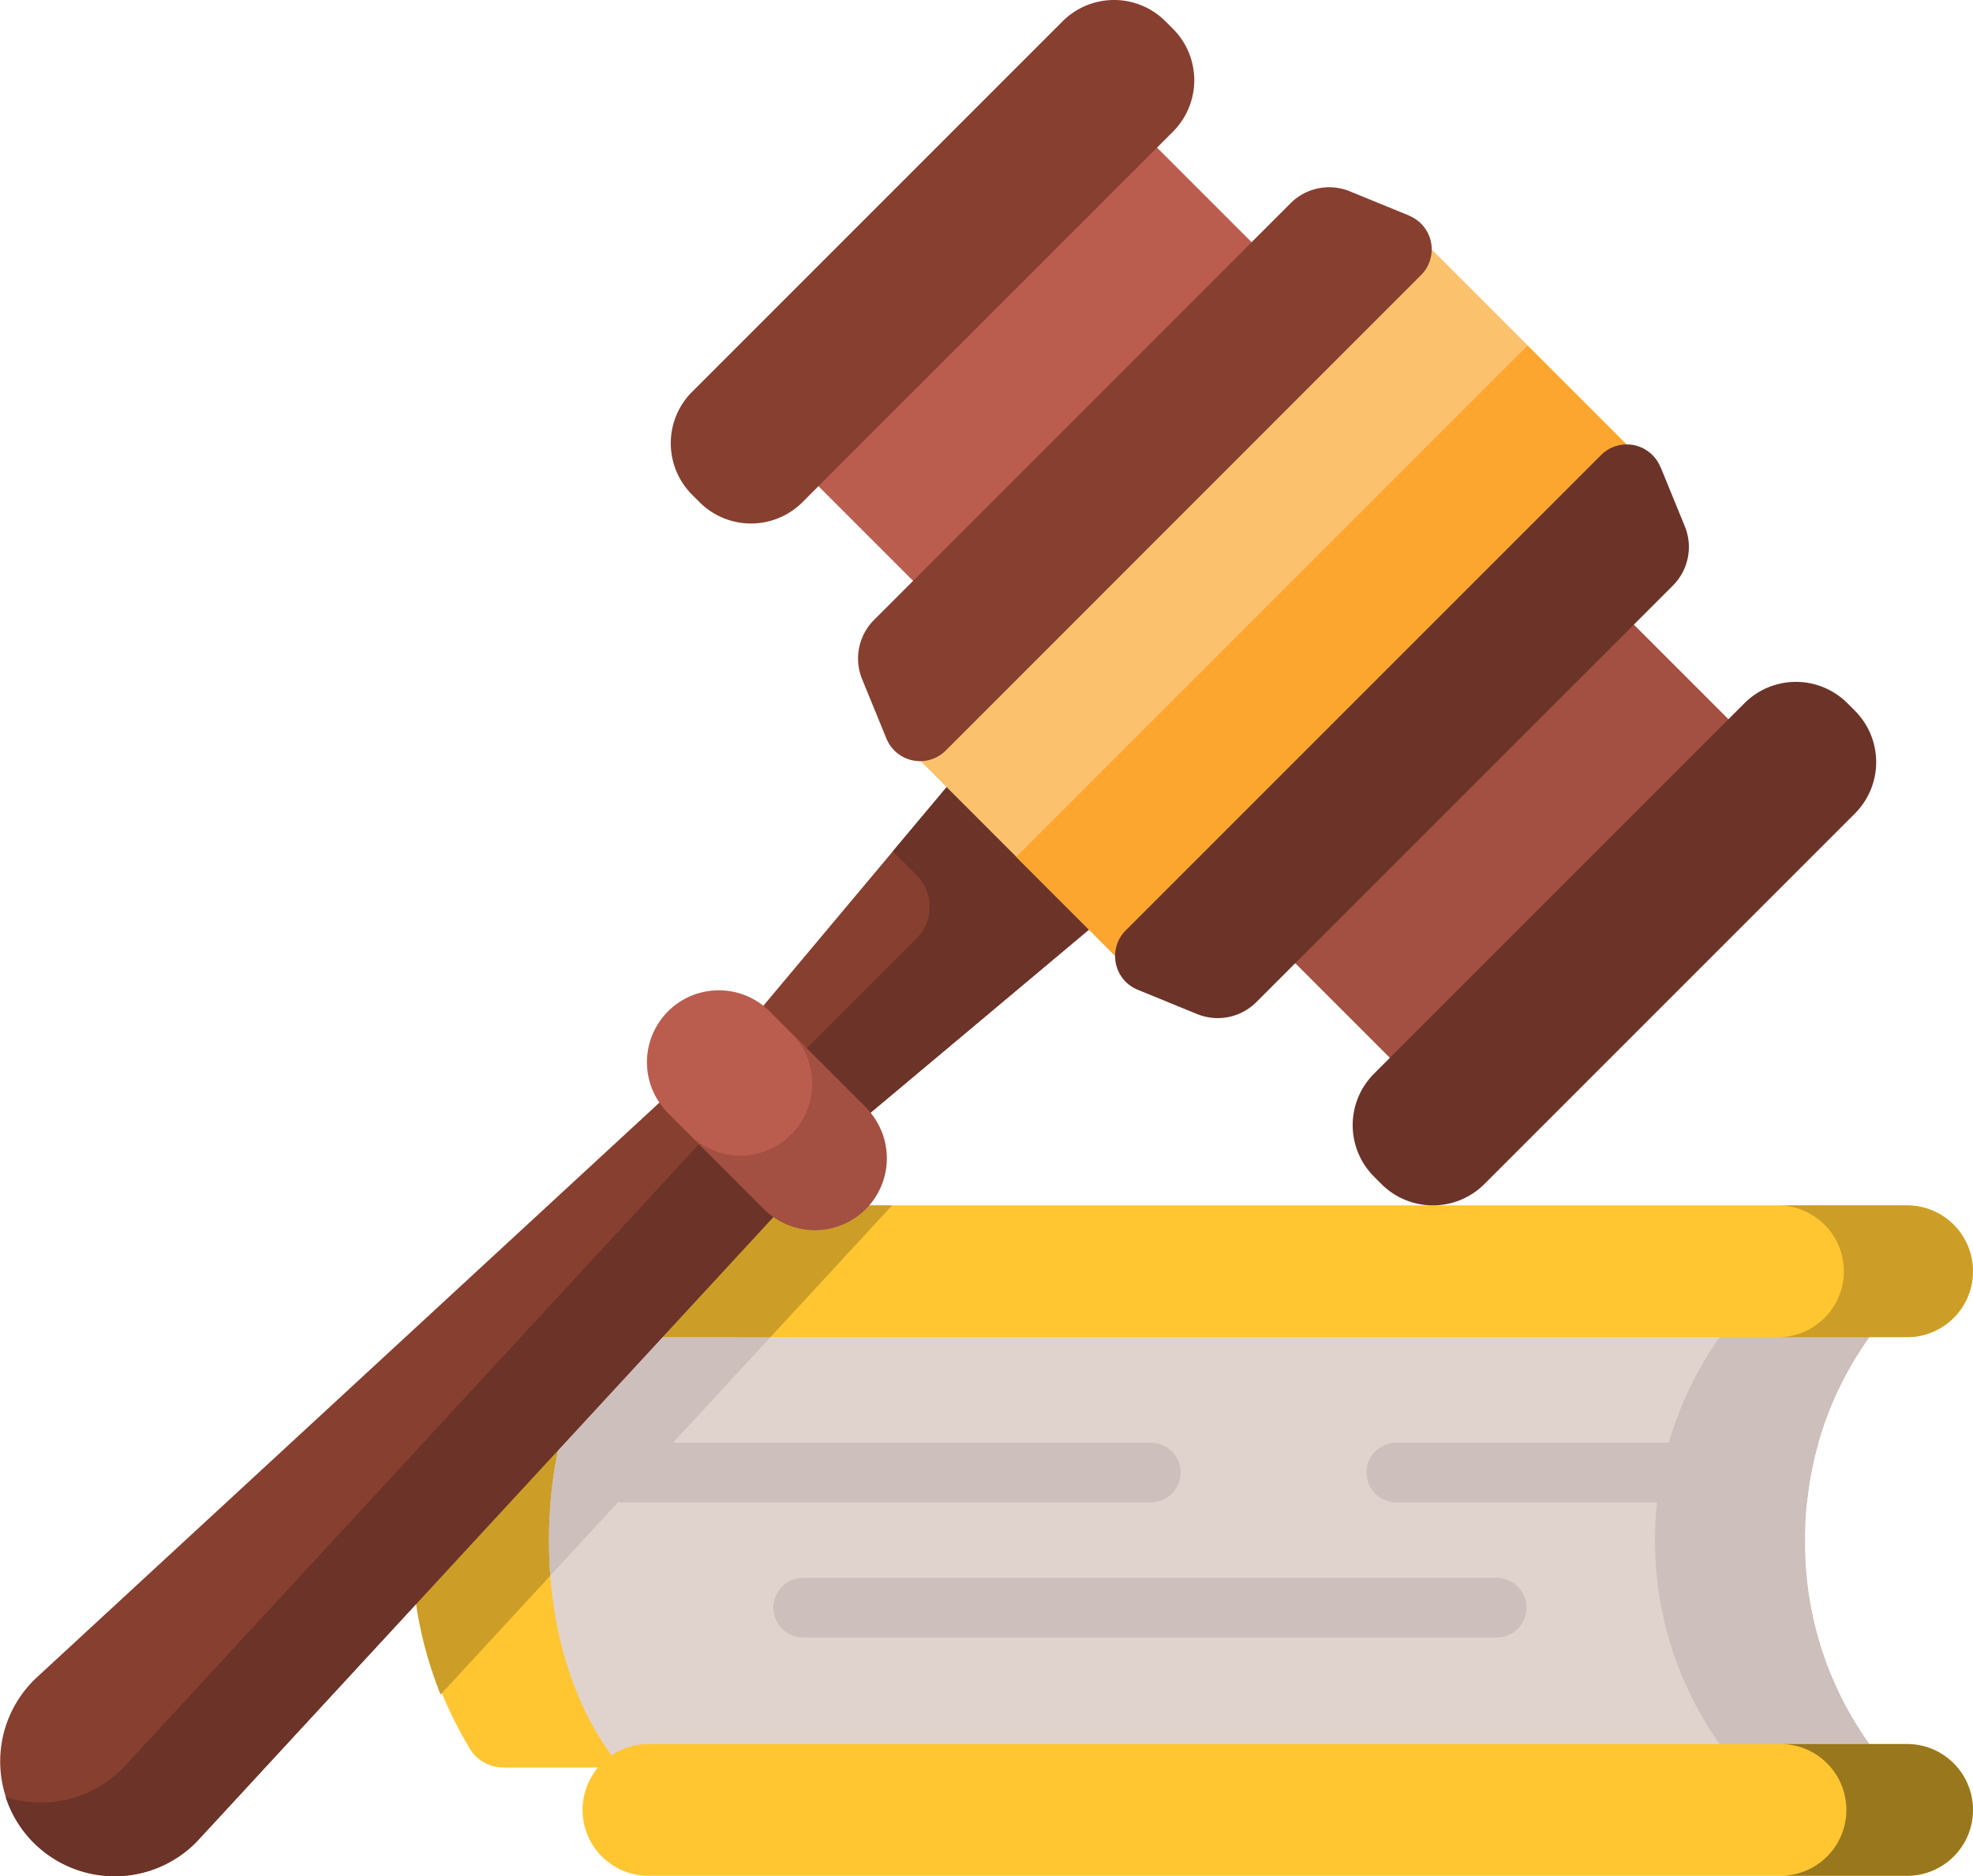 <svg xmlns="http://www.w3.org/2000/svg" width="81.807" height="77.791" viewBox="0 0 81.807 77.791">
  <g id="ley_2_" data-name="ley (2)" transform="translate(0 -12.565)">
    <g id="Grupo_80277" data-name="Grupo 80277" transform="translate(17.074 62.542)">
      <g id="Grupo_80268" data-name="Grupo 80268" transform="translate(0 4.488)">
        <path id="Trazado_113586" data-name="Trazado 113586" d="M114.195,362.855c0,6.354,3.017,9.409,3.017,9.409h-6.548a1.634,1.634,0,0,1-1.335-.683,16.655,16.655,0,0,1,0-17.453,1.634,1.634,0,0,1,1.335-.683h6.548S114.195,356.5,114.195,362.855Z" transform="translate(-106.86 -353.445)" fill="#ffc631"/>
        <path id="Trazado_113587" data-name="Trazado 113587" d="M117.213,353.445s-2.932,2.968-3.015,9.14l-6.143,6.653a16.522,16.522,0,0,1-1.193-6.383,14.932,14.932,0,0,1,2.469-8.727,1.634,1.634,0,0,1,1.335-.683h6.548Z" transform="translate(-106.861 -353.445)" fill="#cc9e27"/>
        <path id="Trazado_113588" data-name="Trazado 113588" d="M194.543,362.853a14.288,14.288,0,0,0,3.43,9.41H145.481s-3.017-3.055-3.017-9.41,3.017-9.41,3.017-9.41h52.491A14.288,14.288,0,0,0,194.543,362.853Z" transform="translate(-136.775 -353.443)" fill="#e0d3ce"/>
        <g id="Grupo_80267" data-name="Grupo 80267" transform="translate(5.689 0)">
          <path id="Trazado_113589" data-name="Trazado 113589" d="M152.549,353.445,142.518,364.31c-.035-.464-.054-.95-.054-1.455,0-6.355,3.017-9.41,3.017-9.41Z" transform="translate(-142.464 -353.445)" fill="#cdbfbb"/>
          <path id="Trazado_113590" data-name="Trazado 113590" d="M435.7,362.86a14.286,14.286,0,0,0,3.43,9.409h-6.22a14.62,14.62,0,0,1,0-18.818h6.22A14.282,14.282,0,0,0,435.7,362.86Z" transform="translate(-383.622 -353.45)" fill="#cdbfbb"/>
        </g>
      </g>
      <g id="Grupo_80272" data-name="Grupo 80272" transform="translate(7.082)">
        <g id="Grupo_80270" data-name="Grupo 80270" transform="translate(0)">
          <path id="Trazado_113591" data-name="Trazado 113591" d="M208.837,328.084a2.731,2.731,0,0,1-2.731,2.731H153.92a2.732,2.732,0,0,1,0-5.463h52.187A2.732,2.732,0,0,1,208.837,328.084Z" transform="translate(-151.189 -325.352)" fill="#ffc631"/>
          <g id="Grupo_80269" data-name="Grupo 80269">
            <path id="Trazado_113592" data-name="Trazado 113592" d="M164.023,325.352l-5.042,5.463H153.92a2.732,2.732,0,0,1,0-5.463Z" transform="translate(-151.189 -325.352)" fill="#cc9e27"/>
            <path id="Trazado_113593" data-name="Trazado 113593" d="M469.77,328.087a2.734,2.734,0,0,1-2.733,2.733h-5.3a2.732,2.732,0,0,0,0-5.463h5.3A2.732,2.732,0,0,1,469.77,328.087Z" transform="translate(-412.121 -325.355)" fill="#cc9e27"/>
          </g>
        </g>
        <g id="Grupo_80271" data-name="Grupo 80271" transform="translate(0 22.333)">
          <path id="Trazado_113594" data-name="Trazado 113594" d="M206.1,470.588H153.917a2.731,2.731,0,0,1,0-5.463H206.1a2.731,2.731,0,1,1,0,5.463Z" transform="translate(-151.186 -465.125)" fill="#ffc631"/>
          <path id="Trazado_113595" data-name="Trazado 113595" d="M469.77,467.86a2.73,2.73,0,0,1-2.733,2.731h-5.3a2.731,2.731,0,1,0,0-5.461h5.3A2.732,2.732,0,0,1,469.77,467.86Z" transform="translate(-412.12 -465.129)" fill="#99771d"/>
        </g>
      </g>
      <g id="Grupo_80276" data-name="Grupo 80276" transform="translate(5.755 9.84)">
        <g id="Grupo_80273" data-name="Grupo 80273">
          <path id="Trazado_113596" data-name="Trazado 113596" d="M169,388.17a1.234,1.234,0,0,1-1.234,1.234H142.876a17.025,17.025,0,0,1,.383-2.469h24.507A1.234,1.234,0,0,1,169,388.17Z" transform="translate(-142.876 -386.935)" fill="#cdbfbb"/>
        </g>
        <g id="Grupo_80274" data-name="Grupo 80274" transform="translate(33.829 0)">
          <path id="Trazado_113597" data-name="Trazado 113597" d="M373.342,386.936a14.591,14.591,0,0,0-.476,2.469H355.833a1.234,1.234,0,0,1,0-2.469h17.509Z" transform="translate(-354.599 -386.936)" fill="#cdbfbb"/>
        </g>
        <g id="Grupo_80275" data-name="Grupo 80275" transform="translate(9.24 5.608)">
          <path id="Trazado_113598" data-name="Trazado 113598" d="M230.7,424.5h-28.76a1.234,1.234,0,1,1,0-2.469H230.7a1.234,1.234,0,1,1,0,2.469Z" transform="translate(-200.708 -422.034)" fill="#cdbfbb"/>
        </g>
      </g>
    </g>
    <g id="Grupo_80286" data-name="Grupo 80286" transform="translate(0 12.565)">
      <g id="Grupo_80280" data-name="Grupo 80280" transform="translate(0 31.387)">
        <g id="Grupo_80278" data-name="Grupo 80278" transform="translate(0 10.448)">
          <path id="Trazado_113599" data-name="Trazado 113599" d="M35.956,278.809l-4.41-4.41L1.529,302.109a4.753,4.753,0,1,0,6.717,6.717Z" transform="translate(0 -274.399)" fill="#873f30"/>
          <path id="Trazado_113600" data-name="Trazado 113600" d="M9.342,316.1a4.755,4.755,0,0,1-6.72,0A4.706,4.706,0,0,1,1.462,314.2a4.747,4.747,0,0,0,4.824-1.155c.046-.046.091-.094.135-.141l27.711-30.018,3.053,3.053L9.474,315.958c-.044.047-.088.094-.132.138Z" transform="translate(-1.228 -281.531)" fill="#6c3328"/>
        </g>
        <path id="Trazado_113601" data-name="Trazado 113601" d="M198.817,209.008,188.663,221.12l4.148,4.148,12.112-10.154Z" transform="translate(-158.519 -209.008)" fill="#873f30"/>
        <path id="Trazado_113602" data-name="Trazado 113602" d="M207.409,209.008l-3.281,3.914.985.985a1.855,1.855,0,0,1,0,2.624l-6.223,6.223,2.514,2.514,12.112-10.154Z" transform="translate(-167.111 -209.008)" fill="#6c3328"/>
        <g id="Grupo_80279" data-name="Grupo 80279" transform="translate(26.784 9.632)">
          <path id="Trazado_113603" data-name="Trazado 113603" d="M172.533,278.407l-4.026-4.026a2.981,2.981,0,0,1,4.215-4.215l4.026,4.026a2.981,2.981,0,0,1-4.215,4.215Z" transform="translate(-167.633 -269.292)" fill="#ba5d4f"/>
          <path id="Trazado_113604" data-name="Trazado 113604" d="M186.456,288.121a2.981,2.981,0,0,1-4.215,0l-3.052-3.052a2.981,2.981,0,0,0,4.215-4.215l3.052,3.052A2.979,2.979,0,0,1,186.456,288.121Z" transform="translate(-177.343 -279.007)" fill="#a34f41"/>
        </g>
      </g>
      <g id="Grupo_80283" data-name="Grupo 80283" transform="translate(31.523 3.705)">
        <g id="Grupo_80281" data-name="Grupo 80281" transform="translate(0 0)">
          <path id="Trazado_113605" data-name="Trazado 113605" d="M0,0H12.645V19.853H0Z" transform="translate(14.036 0) rotate(45)" fill="#ba5d4f"/>
        </g>
        <g id="Grupo_80282" data-name="Grupo 80282" transform="translate(19.583 19.595)">
          <path id="Trazado_113606" data-name="Trazado 113606" d="M0,0H12.645V19.853H0Z" transform="translate(8.94 22.976) rotate(-135)" fill="#a34f41"/>
        </g>
      </g>
      <g id="Grupo_80285" data-name="Grupo 80285" transform="translate(27.814)">
        <path id="Trazado_113607" data-name="Trazado 113607" d="M175.274,33.387l-.311-.311a3.016,3.016,0,0,1,0-4.265l15.363-15.363a3.016,3.016,0,0,1,4.265,0l.311.311a3.016,3.016,0,0,1,0,4.265L179.539,33.387A3.016,3.016,0,0,1,175.274,33.387Z" transform="translate(-174.081 -12.565)" fill="#873f30"/>
        <path id="Trazado_113608" data-name="Trazado 113608" d="M351.911,210.023l.311.311a3.016,3.016,0,0,0,4.265,0l15.363-15.363a3.016,3.016,0,0,0,0-4.265l-.311-.311a3.016,3.016,0,0,0-4.265,0l-15.363,15.363A3.016,3.016,0,0,0,351.911,210.023Z" transform="translate(-322.755 -161.24)" fill="#6c3328"/>
        <g id="Grupo_80284" data-name="Grupo 80284" transform="translate(7.764 7.764)">
          <path id="Trazado_113609" data-name="Trazado 113609" d="M0,0H14.2V29.984H0Z" transform="translate(22.801 1.596) rotate(45)" fill="#fcc16d"/>
          <path id="Trazado_113610" data-name="Trazado 113610" d="M0,0H29.984V7.187H0Z" transform="translate(6.555 27.765) rotate(-45)" fill="#fca62f"/>
          <path id="Trazado_113611" data-name="Trazado 113611" d="M245.525,62.335l-2.46-1.006a2.262,2.262,0,0,0-2.455.494L223.338,79.1a2.262,2.262,0,0,0-.494,2.455l1.006,2.46a1.508,1.508,0,0,0,2.462.5L246.021,64.8a1.508,1.508,0,0,0-.5-2.462Z" transform="translate(-222.676 -61.161)" fill="#873f30"/>
          <path id="Trazado_113612" data-name="Trazado 113612" d="M312.012,128.823l1.006,2.46a2.262,2.262,0,0,1-.494,2.455L295.251,151.01a2.261,2.261,0,0,1-2.455.494l-2.46-1.006a1.508,1.508,0,0,1-.5-2.462l19.709-19.709a1.508,1.508,0,0,1,2.462.5Z" transform="translate(-278.738 -117.224)" fill="#6c3328"/>
        </g>
      </g>
    </g>
  </g>
</svg>
